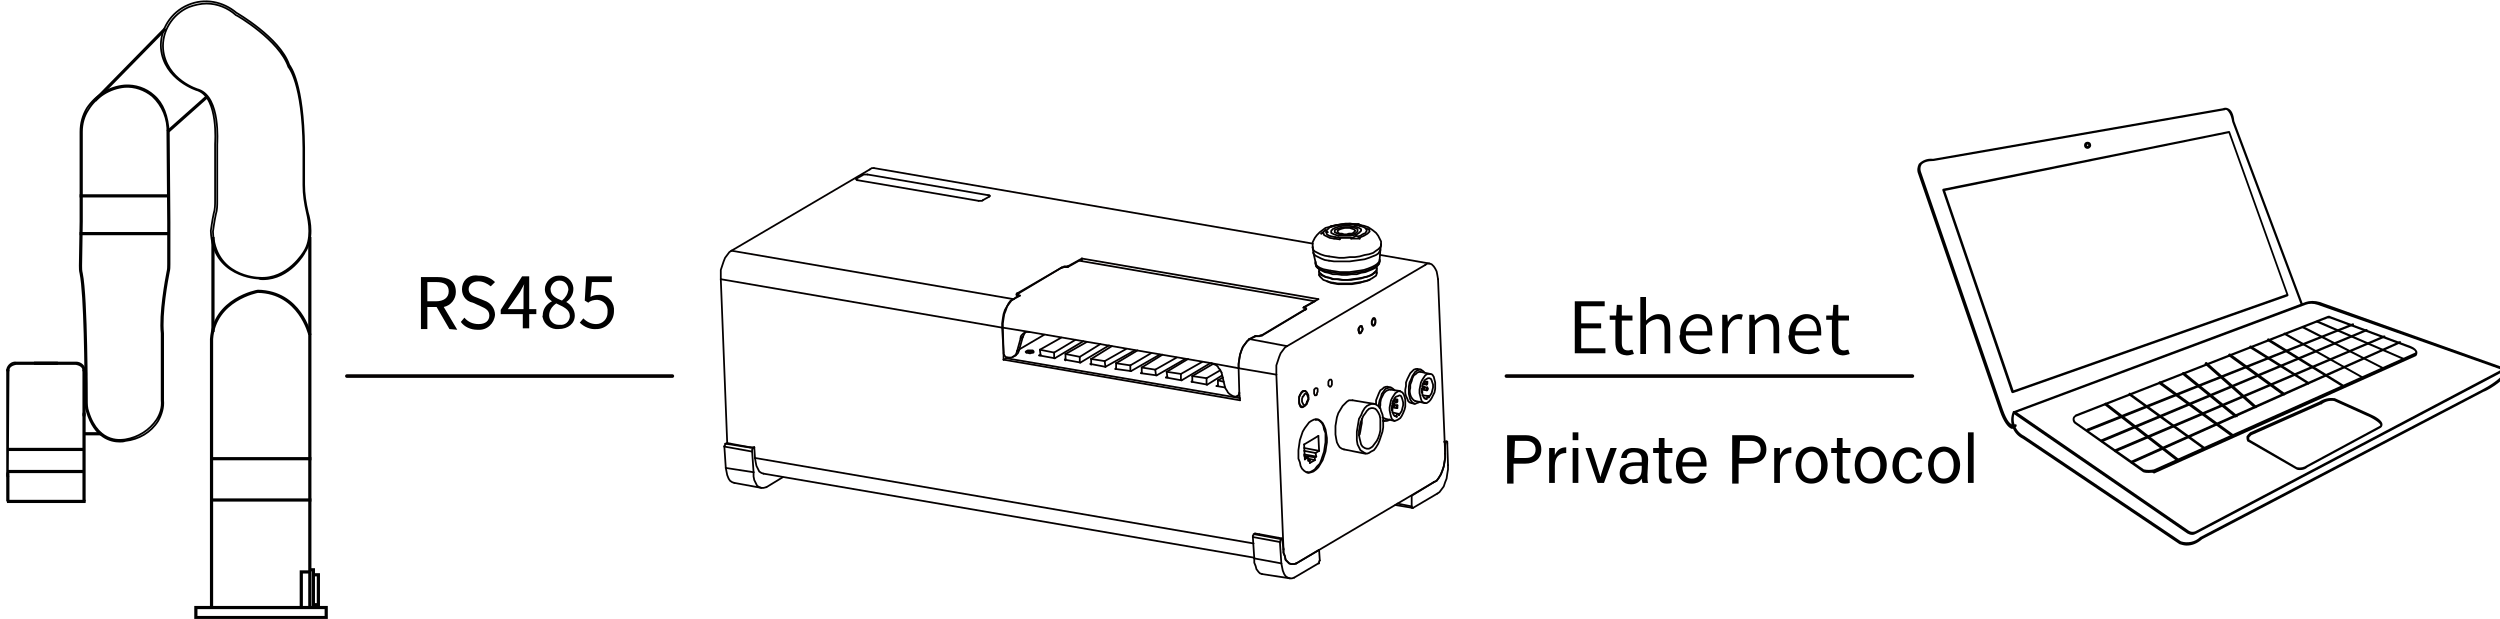 <?xml version="1.0" encoding="utf-8"?>
<!-- Generator: Adobe Illustrator 26.0.1, SVG Export Plug-In . SVG Version: 6.00 Build 0)  -->
<svg version="1.1" id="图层_1" xmlns="http://www.w3.org/2000/svg" xmlns:xlink="http://www.w3.org/1999/xlink" x="0px" y="0px"
	 viewBox="0 0 351 86.9" style="enable-background:new 0 0 351 86.9;" xml:space="preserve">
<style type="text/css">
	.st0{fill:none;stroke:#040000;stroke-width:0.5;stroke-linecap:round;stroke-linejoin:round;}
	.st1{fill:none;stroke:#000000;stroke-width:0.25;stroke-miterlimit:10;}
	.st2{fill:none;stroke:#000000;stroke-width:0.25;stroke-miterlimit:9.999;}
	.st3{fill:none;stroke:#000000;stroke-width:0.25;stroke-miterlimit:10;}
	.st4{fill:none;stroke:#040000;stroke-width:0.25;stroke-linecap:round;stroke-linejoin:round;}
</style>
<line class="st0" x1="48.7" y1="52.8" x2="94.4" y2="52.8"/>
<line class="st0" x1="211.5" y1="52.8" x2="268.5" y2="52.8"/>
<path d="M63.1,46.2l-1.8-3.1H60v3.1h-0.9v-7.3h2.3c1.5,0,2.6,0.5,2.6,2.1c0,1-0.7,1.9-1.7,2.1l1.9,3.2L63.1,46.2z M60,42.3h1.2
	c1.1,0,1.8-0.5,1.8-1.4s-0.6-1.3-1.8-1.3H60V42.3z"/>
<path d="M64.7,45.2l0.5-0.6c0.5,0.6,1.2,0.9,2,0.9c1,0,1.5-0.5,1.5-1.2s-0.5-1-1.2-1.3l-1.1-0.5c-1.1-0.2-1.7-1.2-1.5-2.3
	s1.2-1.7,2.3-1.5c0,0,0,0,0.1,0l0,0c0.8,0,1.6,0.3,2.2,0.9l-0.6,0.6c-0.5-0.4-1.1-0.7-1.7-0.7c-0.8,0-1.4,0.4-1.4,1.1s0.6,1,1.2,1.2
	l1,0.4c0.9,0.3,1.5,1.1,1.5,2c-0.1,1.2-1.1,2.2-2.4,2.1l0,0H67C66.1,46.3,65.2,45.9,64.7,45.2z"/>
<path d="M75.3,44.1h-1v2h-0.9v-2h-3.1v-0.6l3-4.7h1v4.6h1V44.1z M73.5,43.4v-2.2c0-0.4,0-0.9,0.1-1.3l0,0c-0.2,0.4-0.4,0.7-0.6,1.1
	l-1.7,2.4H73.5z"/>
<path d="M76.2,44.3c0-0.9,0.5-1.6,1.3-2l0,0c-0.6-0.4-1-1-1-1.7c0-1,0.9-1.9,1.9-1.9l0,0h0.1c1-0.1,1.9,0.7,2,1.7v0.2
	c0,0.7-0.4,1.4-1,1.8l0,0c0.7,0.4,1.2,1.1,1.2,1.9c0,1.1-0.9,1.9-2.3,1.9c-1,0.1-2-0.6-2.2-1.6C76.2,44.5,76.1,44.4,76.2,44.3z
	 M80,44.4c0-1-0.9-1.3-1.9-1.8c-0.6,0.4-1,1-1,1.7s0.6,1.3,1.3,1.3h0.2c0.7,0.1,1.3-0.4,1.4-1.1l0,0V44.4z M79.8,40.7
	c0-0.7-0.5-1.3-1.2-1.3l0,0h-0.1c-0.6,0-1.1,0.5-1.2,1.1v0.1c0,0.9,0.8,1.3,1.6,1.6C79.4,41.8,79.7,41.3,79.8,40.7z"/>
<path d="M81.4,45.3l0.5-0.6c0.5,0.5,1.1,0.8,1.8,0.8c0.9,0,1.6-0.7,1.6-1.6l0,0v-0.1c0.1-0.9-0.5-1.6-1.4-1.7l0,0h-0.1
	c-0.4,0-0.9,0.1-1.2,0.4l-0.5-0.3l0.2-3.4h3.6v0.8h-2.8l-0.2,2.1c0.3-0.2,0.7-0.3,1.1-0.3c1.1-0.1,2.1,0.8,2.2,1.9v0.4
	c0,1.3-1,2.4-2.3,2.5h-0.1C82.9,46.3,82,45.9,81.4,45.3z"/>
<g>
	<path class="st1" d="M1,70.3v-3.8c0-0.1,0-0.1,0.1-0.1l0,0c0.1,0,0.1,0,0.1,0.1v3.8C1.2,70.4,1.2,70.4,1,70.3L1,70.3L1,70.3z"/>
	<path class="st1" d="M1.3,66.3"/>
	<path class="st1" d="M1.1,66.5"/>
	<path class="st1" d="M1.1,66.9c-0.1,0-0.1,0-0.1-0.1V52l0,0c0-0.1,0-0.1,0.1-0.1l0,0c0.1,0,0.1,0,0.1,0.1L1.1,66.9
		C1.2,66.8,1.2,67,1.1,66.9z"/>
	<g>
		<path class="st1" d="M11.7,58.3V52c0-0.1,0-0.1,0.1-0.1l0,0c0.1,0,0.1,0,0.1,0.1v6.3c0,0.1,0,0.1-0.1,0.1l0,0
			C11.7,58.4,11.7,58.4,11.7,58.3z"/>
		<path class="st1" d="M11.9,70.3"/>
		<path class="st1" d="M11.7,70.4V58.1c0-0.1,0-0.1,0.1-0.1l0,0c0.1,0,0.1,0,0.1,0.1v12.3"/>
		<path class="st1" d="M10,70.6"/>
		<path class="st1" d="M1,51.9c0.1-0.6,0.7-1.1,1.3-1l0,0H8v0.2H2.3c0,0-1.1,0.1-1.1,0.9H1C1,52,1,52,1,51.9z"/>
		<path class="st1" d="M10.6,51.1H4.9v-0.2h5.7h0.1c0.6,0,1.2,0.5,1.2,1.1l0,0h-0.2C11.7,51.2,10.6,51.1,10.6,51.1z"/>
		<rect x="1.1" y="66.1" class="st1" width="10.7" height="0.2"/>
		<rect x="1.1" y="63" class="st1" width="10.7" height="0.2"/>
		<rect x="1.1" y="70.3" class="st1" width="10.8" height="0.2"/>
		<rect x="11.8" y="60.8" class="st1" width="2.3" height="0.2"/>
		<rect x="11.8" y="52.4" class="st1" width="0.3" height="0.2"/>
		<rect x="11.3" y="32.7" class="st1" width="12.4" height="0.2"/>
		<rect x="11.3" y="27.4" class="st1" width="12.4" height="0.2"/>
		<path class="st1" d="M12.2,57.8C12,57.3,12,56.7,12,56.2c0-4-0.1-14.9-0.7-17.8c-0.1-0.4-0.1-0.7-0.1-1.1l0.1-6.2V18.5
			c0-1.2,0.3-2.3,0.9-3.3c1.2-1.8,3.1-3,5.3-3.2c1.5-0.1,3,0.4,4.1,1.4c1.3,1.1,2,2.9,2.1,5.3l0.1,12.5v5.9c0,0.4,0,0.7-0.1,1.1
			c-0.2,1-1.1,5.8-0.8,8.6v9.4c0.1,1-0.2,2-0.7,2.9c-1,1.6-2.7,2.6-4.6,2.8C17.3,62,17.1,62,16.8,62C15.6,62,13.3,61.5,12.2,57.8z
			 M23.5,18.7c0.1-2-0.7-3.9-2.1-5.2c-1.1-0.9-2.5-1.4-3.9-1.3c-2.1,0.2-4,1.4-5.1,3.2c-0.6,0.9-0.9,2-0.9,3.1v12.6l-0.1,6.2
			c0,0.4,0,0.7,0.1,1.1c0.7,3.4,0.7,17.7,0.7,17.8c0,0.5,0,1.1,0.2,1.6c1.5,4.8,5,3.9,5.2,3.9c1.8-0.3,3.4-1.3,4.4-2.8
			c0.5-0.8,0.8-1.7,0.7-2.7v-9.4c-0.3-2.7,0.6-7.6,0.8-8.6c0.1-0.4,0.1-0.7,0.1-1.1v-5.9L23.5,18.7z"/>
		
			<rect x="22.7" y="15.9" transform="matrix(0.747 -0.664 0.664 0.747 -3.965 21.545)" class="st2" width="7.2" height="0.2"/>
		<rect x="11.3" y="9" transform="matrix(0.7 -0.714 0.714 0.7 -1 15.723)" class="st3" width="13.9" height="0.2"/>
		<path class="st1" d="M36.3,39.1c-0.1,0-6.5-0.2-6.7-6.7c0,0,0.2-1.5,0.4-2.4c0.2-0.6,0.2-1.3,0.2-1.9v-7.9c0-0.1,0.5-6.4-2.4-7.5
			c-0.1,0-4.8-1.5-5.2-5.9c-0.2-2.6,1.4-5.1,3.8-6.1c2.3-1,4.9-0.5,6.8,1.1c0,0,6.1,3.5,7.4,7.3c0.2,0.3,2,2.6,2.1,11.6v5.2
			c0,1.3,0.2,2.6,0.5,3.9c0.4,1.3,0.8,3.8-0.4,5.6c0,0.1-2.1,3.8-5.9,3.8C36.7,39.2,36.5,39.2,36.3,39.1z M26.5,1
			c-2.3,1-3.8,3.4-3.6,5.9c0.4,4.3,4.9,5.7,5,5.7c3.1,1.1,2.6,7.4,2.6,7.7v7.9c0,0.6,0,1.3-0.2,1.9c-0.2,0.9-0.4,2.4-0.4,2.4l0,0
			c0.2,6.3,6.2,6.5,6.5,6.5c4,0.3,6.3-3.7,6.3-3.7c1.1-1.7,0.7-4.1,0.4-5.4s-0.5-2.6-0.5-3.9v-5.2c-0.1-9.2-2.1-11.4-2.1-11.4l0,0
			c-1.3-3.8-7.3-7.3-7.4-7.3c-1.1-1-2.6-1.6-4.1-1.6C28.2,0.5,27.3,0.7,26.5,1z"/>
		<rect x="29.8" y="33.4" class="st1" width="0.2" height="13.1"/>
		<rect x="43.4" y="33.4" class="st1" width="0.2" height="13.5"/>
		<path class="st1" d="M29.6,85.3V47.6c0.4-5.7,6.5-6.8,6.6-6.8c6,0.1,7.4,6.1,7.4,6.2v38.3h-0.2V47c0,0-1.4-5.9-7.2-6
			c0,0-6,1.1-6.4,6.6v37.7H29.6z"/>
		<rect x="29.7" y="64.3" class="st1" width="13.9" height="0.2"/>
		<rect x="29.7" y="70.1" class="st1" width="13.9" height="0.2"/>
		<path class="st1" d="M27.4,85.2h18.5v1.6H27.4V85.2z M45.7,85.4H27.6v1.2h18.1C45.7,86.6,45.7,85.4,45.7,85.4z"/>
		<polygon class="st1" points="42.2,80.2 43.5,80.2 43.5,80.4 42.4,80.4 42.4,85.3 42.2,85.3 		"/>
		<polygon class="st1" points="43.9,80.1 43.6,80.1 43.6,79.9 44.1,79.9 44.1,85.2 43.9,85.2 		"/>
		<polygon class="st1" points="44,84.8 44.6,84.8 44.6,80.8 44,80.8 44,80.6 44.8,80.6 44.8,85 44,85 		"/>
	</g>
</g>
<path d="M221.1,42.3h4.2V43H222v2.4h2.8v0.7H222v2.8h3.4v0.7h-4.3L221.1,42.3z"/>
<path d="M226.8,48v-3.1H226v-0.6h0.9l0.1-1.5h0.7v1.5h1.5V45h-1.5v3.1c0,0.7,0.2,1.1,0.9,1.1c0.2,0,0.4-0.1,0.6-0.1l0.2,0.6
	c-0.3,0.1-0.7,0.2-1,0.2C227.1,49.8,226.8,49.1,226.8,48z"/>
<path d="M230.3,41.7h0.8V45c0.5-0.5,1.1-0.9,1.8-0.9c1.1,0,1.6,0.7,1.6,2.1v3.4h-0.8v-3.3c0-1-0.3-1.5-1.1-1.5
	c-0.6,0.1-1.2,0.4-1.5,0.9v4h-0.8V41.7z"/>
<path d="M235.9,46.9c-0.1-1.4,0.9-2.7,2.3-2.8h0.1c1.4,0,2.1,1,2.1,2.5v0.5h-3.7c-0.1,1,0.7,1.9,1.7,2h0.1c0.5,0,1-0.2,1.4-0.4
	l0.3,0.5c-0.5,0.4-1.2,0.6-1.8,0.5c-1.4,0-2.6-1.1-2.6-2.5C235.8,47.1,235.9,47,235.9,46.9z M239.7,46.5c0-1.2-0.5-1.8-1.4-1.8
	c-0.9,0.1-1.6,0.9-1.6,1.8H239.7z"/>
<path d="M241.8,44.2h0.7l0.1,1l0,0c0.3-0.6,0.8-1,1.5-1.1c0.2,0,0.4,0,0.6,0.1l-0.2,0.7c-0.2-0.1-0.3-0.1-0.5-0.1
	c-0.5,0-1,0.3-1.4,1.3v3.5h-0.8L241.8,44.2z"/>
<path d="M245.6,44.2h0.7l0.1,0.8l0,0c0.5-0.5,1.1-0.9,1.8-0.9c1.1,0,1.6,0.7,1.6,2.1v3.4H249v-3.3c0-1-0.3-1.5-1.1-1.5
	c-0.6,0.1-1.2,0.4-1.5,0.9v4h-0.8V44.2z"/>
<path d="M251.2,46.9c-0.1-1.4,0.9-2.7,2.3-2.8h0.1c1.4,0,2.1,1,2.1,2.5v0.5H252c-0.1,1,0.7,1.9,1.7,2h0.1c0.5,0,1-0.2,1.4-0.4
	l0.3,0.5c-0.5,0.4-1.2,0.6-1.8,0.5c-1.4,0-2.6-1.1-2.6-2.5C251.1,47.1,251.2,47,251.2,46.9z M255.1,46.5c0-1.2-0.5-1.8-1.4-1.8
	c-0.9,0.1-1.6,0.9-1.6,1.8H255.1z"/>
<path d="M257.2,48v-3.1h-0.8v-0.6h0.9l0.1-1.5h0.7v1.5h1.5V45h-1.5v3.1c0,0.7,0.2,1.1,0.8,1.1c0.2,0,0.4-0.1,0.6-0.1l0.2,0.6
	c-0.3,0.1-0.7,0.2-1,0.2C257.5,49.8,257.2,49.1,257.2,48z"/>
<g>
	<path d="M307.8,75.1c-0.3,0-0.5-0.1-0.7-0.2l-24.4-16.8c-0.1-0.1-0.1-0.2,0-0.3l0.1-0.1l40.9-15.3c0.6-0.2,1.3-0.2,2,0l26.1,9.3
		c0.1,0,0.1,0.1,0.1,0.2c0,0,0,0.1-0.1,0.1l-43.4,22.9C308.2,75,308,75.1,307.8,75.1z M283.2,57.9l24.1,16.6
		c0.3,0.2,0.6,0.2,0.9,0.1l43-22.7l-25.8-9.1c-0.6-0.2-1.2-0.2-1.7,0L283.2,57.9z"/>
	<path d="M307,76.6c-0.3,0-0.7-0.1-1-0.2l-22-14.8c-1.4-0.7-2-2.3-1.4-3.8c0-0.1,0.1-0.1,0.2-0.1s0.1,0.1,0.1,0.2l0,0
		c-0.5,1.3,0.1,2.7,1.3,3.3l22,14.8c0.9,0.3,2,0.1,2.7-0.6l39.6-20.7c0.8-0.4,2.8-1.6,3.1-2.5c0-0.1,0-0.2,0-0.3
		c-0.1-0.1,0-0.2,0.1-0.3s0.2,0,0.2,0.1c0.1,0.2,0.1,0.4,0.1,0.6c-0.3,1.2-3.1,2.7-3.3,2.7l-39.5,20.7
		C308.5,76.3,307.8,76.6,307,76.6z"/>
	<path d="M282.6,60.2c-0.1,0-0.1,0-0.2,0c-0.5-0.2-1.1-1-1.6-2.4l-11.5-33.4c-0.2-0.5-0.1-1,0.1-1.4c0.5-0.5,1.2-0.8,2-0.7l40.7-7.1
		c0.2-0.1,0.5-0.1,0.7,0c0.5,0.2,0.8,0.8,0.9,1.8l9.6,25.6c0,0.1,0,0.2-0.1,0.2s-0.2,0-0.2-0.1l0,0l0,0l0,0l-9.6-25.6
		c-0.2-1.1-0.5-1.4-0.7-1.6c-0.1-0.1-0.3-0.1-0.4,0c0,0,0,0-0.1,0l-40.7,7.1c-0.9,0-1.4,0.2-1.7,0.5c-0.2,0.3-0.2,0.7-0.1,1
		l11.5,33.4c0.6,1.7,1.1,2.1,1.4,2.1c0.1,0,0.1,0,0.2,0c0.1-0.1,0.2,0,0.3,0l0,0l0,0l0,0c0.1,0.1,0,0.2,0,0.3
		C282.8,60.1,282.7,60.2,282.6,60.2z"/>
	<path d="M282.6,55.2C282.6,55.2,282.5,55.2,282.6,55.2c-0.1,0-0.2-0.1-0.2-0.1l-9.7-28.4v-0.1l0.1-0.1l40.1-8.1
		c0.1,0,0.2,0,0.2,0.1l8.2,22.9v0.1l-0.1,0.1L282.6,55.2L282.6,55.2z M273.1,26.8l9.6,28L321,41.3l-8.1-22.6L273.1,26.8z"/>
	<path d="M322.9,66c-0.2,0-0.3,0-0.5-0.1l-6.8-3.9c0,0-0.1,0-0.1-0.1c-0.1-0.2-0.1-0.4-0.1-0.6c0.1-0.2,0.3-0.4,0.5-0.6l9.7-4.3
		c0.6-0.4,1.4-0.6,2.1-0.5c0,0,0,0,0.1,0l5.1,2.3c1.1,0.5,1.6,1,1.6,1.4c0,0.2-0.1,0.4-0.3,0.5L324,65.6
		C323.7,65.9,323.3,66,322.9,66z M322.5,65.6c0.5,0.1,1,0,1.4-0.3l10.2-5.5l0.1-0.1c0-0.1-0.1-0.4-1.4-1.1l-5.1-2.3
		c-0.7-0.1-1.3,0.1-1.8,0.5c0,0,0,0-0.1,0l-9.7,4.3c-0.1,0.1-0.2,0.2-0.3,0.3c0,0.1,0,0.2,0,0.3L322.5,65.6L322.5,65.6z"/>
	<path d="M301.7,66.4c-0.3,0-0.5,0-0.8-0.1l0,0l-9.6-6.8c-0.3-0.2-0.4-0.7-0.2-1c0.1-0.1,0.2-0.2,0.3-0.3l35.3-13.8
		c0.2-0.1,0.4-0.1,0.5,0l11.3,4.2c0.5,0.2,0.8,0.5,0.9,0.8c0,0.2,0,0.3-0.1,0.5c0,0,0,0-0.1,0.1l-36.8,16.5
		C302.3,66.3,302,66.4,301.7,66.4z M301,65.9c0.5,0.1,0.9,0.1,1.4,0l36.7-16.4v-0.1c0-0.1-0.2-0.3-0.7-0.5l-11.3-4.2
		c-0.1,0-0.2,0-0.3,0l-35.3,13.8c-0.2,0.1-0.3,0.3-0.2,0.5c0,0.1,0.1,0.1,0.1,0.2L301,65.9z"/>
	<path d="M293.1,20.9c-0.3,0-0.5-0.2-0.5-0.5s0.2-0.5,0.5-0.5s0.5,0.2,0.5,0.5C293.6,20.7,293.3,20.9,293.1,20.9L293.1,20.9z
		 M293.1,20.3c-0.1,0-0.1,0.1-0.1,0.1l0.1,0.1l0.1-0.1l0,0C293.2,20.3,293.1,20.3,293.1,20.3L293.1,20.3L293.1,20.3L293.1,20.3z"/>
	<path d="M299.3,65.1c-0.1,0-0.2-0.1-0.2-0.2s0-0.1,0.1-0.2l37.7-16.8c0.1,0,0.2,0,0.2,0.1l0,0c0,0.1,0,0.2-0.1,0.2l0,0L299.3,65.1
		L299.3,65.1z"/>
	<path d="M297,63.5c-0.1,0-0.2-0.1-0.2-0.2c0-0.1,0-0.1,0.1-0.2l37.8-16c0.1,0,0.2,0,0.2,0.1l0,0c0,0.1,0,0.2-0.1,0.2l0,0l0,0
		L297,63.5C297.1,63.5,297.1,63.5,297,63.5z"/>
	<path d="M295.1,62.1c-0.1,0-0.2-0.1-0.2-0.2c0-0.1,0-0.1,0.1-0.2l37.2-15.5c0.1,0,0.2,0,0.2,0.1s0,0.2-0.1,0.2l0,0l0,0L295.1,62.1
		L295.1,62.1z"/>
	<path d="M293.1,60.6c-0.1,0-0.2-0.1-0.2-0.2c0-0.1,0-0.1,0.1-0.2l37.3-14.8c0.1,0,0.2,0,0.2,0.1s0,0.2-0.1,0.2L293.1,60.6
		L293.1,60.6z"/>
	<path d="M305.8,64.8h-0.1l-10.2-7.9c-0.1-0.1-0.1-0.2,0-0.3s0.2-0.1,0.3,0l0,0l10.2,7.9c0.1,0.1,0.1,0.2,0,0.3
		C305.9,64.8,305.8,64.8,305.8,64.8z"/>
	<path d="M309.5,63.1h-0.1l-10.5-7.6c-0.1-0.1-0.1-0.2,0-0.3l0,0c0.1-0.1,0.2-0.1,0.2,0l0,0l0,0l0,0l10.5,7.6c0.1,0.1,0.1,0.2,0,0.3
		H309.5L309.5,63.1z"/>
	<path d="M313.4,61.3h-0.1l-10.2-7.4c-0.1-0.1-0.1-0.2,0-0.3s0.2-0.1,0.3,0l10.2,7.4c0.1,0.1,0.1,0.2,0,0.3
		C313.5,61.3,313.4,61.3,313.4,61.3z"/>
	<path d="M313.9,58.6h-0.1l-7.4-6c-0.1-0.1-0.1-0.2,0-0.3l0,0l0,0l0,0c0.1-0.1,0.2-0.1,0.3,0l7.4,6c0.1,0.1,0.1,0.2,0,0.3
		C314,58.5,313.9,58.6,313.9,58.6L313.9,58.6z"/>
	<path d="M316.6,57.3h-0.1l-6.9-6.1c-0.1-0.1-0.1-0.2,0-0.3s0.2-0.1,0.3,0l0,0l0,0l0,0l6.9,6.1c0.1,0.1,0.1,0.2,0,0.3l0,0l0,0l0,0
		C316.7,57.3,316.7,57.3,316.6,57.3z"/>
	<path d="M320.6,55.5h-0.1l-7.6-5.5c-0.1-0.1-0.1-0.2,0-0.3s0.2-0.1,0.3,0l0,0l7.6,5.5c0.1,0.1,0.1,0.2,0,0.3
		C320.7,55.5,320.7,55.5,320.6,55.5L320.6,55.5z"/>
	<path d="M324.1,54C324,54,324,54,324.1,54l-8.2-5.1c-0.1-0.1-0.1-0.2-0.1-0.3l0,0l0,0c0.1-0.1,0.2-0.1,0.2-0.1l0,0l0,0l8.1,5.1
		c0.1,0.1,0.1,0.2,0.1,0.3C324.2,54,324.1,54,324.1,54L324.1,54z"/>
	<path d="M329,54.4C328.9,54.4,328.9,54.4,329,54.4l-10.6-6.5c-0.1-0.1-0.1-0.2-0.1-0.3c0.1-0.1,0.2-0.1,0.2-0.1L329,54
		c0.1,0.1,0.1,0.2,0.1,0.3S329,54.4,329,54.4z"/>
	<path d="M331.8,53.2C331.8,53.2,331.7,53.1,331.8,53.2L320.7,47c-0.1-0.1-0.1-0.2-0.1-0.2c0-0.1,0.2-0.1,0.2-0.1l11,6.2
		c0.1,0,0.1,0.2,0.1,0.2S331.9,53.2,331.8,53.2L331.8,53.2z"/>
	<path d="M334.7,51.9C334.7,51.9,334.6,51.8,334.7,51.9l-11.4-5.8c-0.1,0-0.1-0.2-0.1-0.2c0-0.1,0.2-0.1,0.2-0.1l11.3,5.8
		c0.1,0,0.1,0.2,0.1,0.2S334.8,51.9,334.7,51.9z"/>
	<path d="M337.6,50.6C337.6,50.6,337.6,50.5,337.6,50.6l-12.3-5.3c-0.1,0-0.1-0.1-0.1-0.2c0-0.1,0.1-0.1,0.2-0.1l12.2,5.3
		c0.1,0,0.1,0.1,0.1,0.2C337.7,50.5,337.7,50.6,337.6,50.6L337.6,50.6z"/>
</g>
<g>
	<line class="st4" x1="149" y1="37.6" x2="149" y2="37.6"/>
	<line class="st4" x1="142.8" y1="41.2" x2="142.8" y2="41.5"/>
	<line class="st4" x1="176" y1="76.3" x2="106" y2="64.3"/>
	<line class="st4" x1="203.1" y1="62" x2="202.8" y2="62"/>
	<line class="st4" x1="196.2" y1="70.7" x2="198.2" y2="71.1"/>
	<line class="st4" x1="174" y1="55.2" x2="174" y2="55.1"/>
	<polyline class="st4" points="182.8,57.1 182.8,57.1 182.6,57 182.5,56.8 182.4,56.5 182.4,56.2 182.4,55.8 182.5,55.5 	"/>
	<polyline class="st4" points="182.5,55.5 182.7,55.2 182.9,55 183.1,54.9 183.2,54.9 	"/>
	<polyline class="st4" points="122.1,23.8 122.4,23.6 122.7,23.6 122.7,23.6 	"/>
	<polyline class="st4" points="101.2,39.2 101.2,38.6 101.2,37.9 101.4,37.3 101.6,36.7 101.8,36.2 102.1,35.8 102.4,35.4 
		102.7,35.2 	"/>
	<line class="st4" x1="141.3" y1="50.2" x2="141.3" y2="50.3"/>
	<line class="st4" x1="149.9" y1="37.5" x2="149.9" y2="37.4"/>
	<line class="st4" x1="143" y1="41.5" x2="143" y2="41.6"/>
	<polyline class="st4" points="140.7,46 140.7,45.4 140.8,44.7 140.9,44.1 141.1,43.5 141.4,43 141.6,42.6 141.9,42.2 142.3,42 	"/>
	<line class="st4" x1="151.9" y1="36.3" x2="151.9" y2="36.6"/>
	<line class="st4" x1="141.3" y1="50.3" x2="174.1" y2="55.9"/>
	<line class="st4" x1="141.3" y1="50.3" x2="140.9" y2="50.5"/>
	<polyline class="st4" points="176.2,47.2 176.3,47.2 176.4,47.2 176.6,47.2 176.7,47.2 176.8,47.2 176.9,47.2 177,47.1 177.1,47.1 
			"/>
	<line class="st4" x1="175.4" y1="47.6" x2="176.2" y2="47.2"/>
	<line class="st4" x1="102.7" y1="35.2" x2="122.1" y2="23.8"/>
	<line class="st4" x1="142.3" y1="42" x2="102.7" y2="35.2"/>
	<line class="st4" x1="143" y1="41.5" x2="142.3" y2="42"/>
	<polyline class="st4" points="142.8,41.2 142.8,41.3 142.7,41.3 142.7,41.3 142.7,41.4 142.8,41.4 142.8,41.5 142.9,41.5 143,41.5 
			"/>
	<line class="st4" x1="149" y1="37.6" x2="142.8" y2="41.2"/>
	<polyline class="st4" points="149.9,37.4 149.8,37.4 149.7,37.4 149.6,37.4 149.4,37.4 149.3,37.5 149.2,37.5 149.1,37.5 149,37.6 
			"/>
	<line class="st4" x1="151.9" y1="36.3" x2="149.9" y2="37.4"/>
	<line class="st4" x1="185.1" y1="42" x2="151.9" y2="36.3"/>
	<line class="st4" x1="183.1" y1="43.1" x2="185.1" y2="42"/>
	<polyline class="st4" points="183.3,43.4 183.4,43.4 183.4,43.4 183.4,43.3 183.4,43.3 183.3,43.2 183.3,43.2 183.2,43.2 
		183.1,43.1 	"/>
	<line class="st4" x1="177.1" y1="47.1" x2="183.3" y2="43.4"/>
	<polyline class="st4" points="137.4,28.2 137.5,28.2 137.5,28.2 137.6,28.2 137.7,28.2 137.8,28.2 137.9,28.2 138,28.1 138,28.1 	
		"/>
	<line class="st4" x1="120.4" y1="25.3" x2="137.4" y2="28.2"/>
	<polyline class="st4" points="120.2,25.1 120.2,25.1 120.2,25.1 120.2,25.2 120.2,25.2 120.2,25.2 120.3,25.2 120.3,25.3 
		120.4,25.3 	"/>
	<line class="st4" x1="121.1" y1="24.6" x2="120.2" y2="25.1"/>
	<polyline class="st4" points="121.8,24.5 121.7,24.5 121.6,24.5 121.5,24.5 121.4,24.5 121.3,24.5 121.2,24.5 121.1,24.5 
		121.1,24.6 	"/>
	<line class="st4" x1="138.7" y1="27.4" x2="121.8" y2="24.5"/>
	<polyline class="st4" points="138.9,27.6 138.9,27.6 138.9,27.6 139,27.5 138.9,27.5 138.9,27.5 138.9,27.4 138.8,27.4 138.7,27.4 
			"/>
	<line class="st4" x1="138" y1="28.1" x2="138.9" y2="27.6"/>
	<line class="st4" x1="174.1" y1="56.2" x2="174" y2="55.3"/>
	<line class="st4" x1="140.9" y1="50.5" x2="174.1" y2="56.2"/>
	<line class="st4" x1="140.9" y1="49.6" x2="140.9" y2="50.5"/>
	<line class="st4" x1="140.7" y1="46" x2="140.9" y2="49.4"/>
	<line class="st4" x1="101.2" y1="39.2" x2="140.7" y2="46"/>
	<line class="st4" x1="102.1" y1="62.2" x2="101.2" y2="39.2"/>
	<line class="st4" x1="180.7" y1="48.6" x2="175.4" y2="47.6"/>
	<polyline class="st4" points="175.4,47.6 175.1,47.9 174.8,48.3 174.5,48.7 174.3,49.2 174.1,49.8 174,50.4 173.9,51.1 173.9,51.7 
			"/>
	<line class="st4" x1="173.9" y1="51.7" x2="179.2" y2="52.6"/>
	<polyline class="st4" points="201.9,39.2 201.8,38.6 201.7,38.1 201.5,37.7 201.3,37.4 201,37.1 200.7,37 200.4,37 200.1,37.2 	"/>
	<line class="st4" x1="200.1" y1="37.2" x2="180.7" y2="48.6"/>
	<polyline class="st4" points="180.7,48.6 180.4,48.8 180.1,49.2 179.8,49.6 179.6,50.1 179.4,50.7 179.2,51.3 179.2,52 179.2,52.6 
			"/>
	<line class="st4" x1="179.2" y1="52.6" x2="180.2" y2="77.1"/>
	<polyline class="st4" points="182,79.1 181.7,79.2 181.3,79.2 181,79.1 180.8,78.9 180.5,78.6 180.4,78.1 180.2,77.6 180.2,77.1 	
		"/>
	<line class="st4" x1="182" y1="79.1" x2="201.3" y2="67.7"/>
	<polyline class="st4" points="202.9,63.7 202.9,64.3 202.8,64.9 202.7,65.5 202.5,66.1 202.3,66.6 202,67.1 201.7,67.5 201.3,67.7 
			"/>
	<line class="st4" x1="202.9" y1="63.7" x2="201.9" y2="39.2"/>
	<polyline class="st4" points="186.3,61.5 186.3,62.1 186.2,62.7 186.1,63.4 185.9,64 185.7,64.6 185.4,65.1 185.1,65.6 184.8,65.9 
		184.4,66.2 184.1,66.3 183.7,66.4 183.4,66.3 183.1,66.1 182.8,65.8 182.6,65.4 182.5,64.9 182.3,64.4 182.3,63.8 182.3,63.2 
		182.4,62.5 182.5,61.8 182.7,61.2 182.9,60.6 183.2,60.1 183.5,59.7 183.8,59.3 184.1,59.1 184.5,58.9 184.8,58.9 185.1,58.9 
		185.4,59.1 185.7,59.4 185.9,59.8 186.1,60.3 186.2,60.9 186.3,61.5 	"/>
	<polyline class="st4" points="193.1,45 193.1,45.2 193.1,45.4 193,45.6 192.9,45.7 192.8,45.7 192.7,45.6 192.6,45.5 192.6,45.3 
		192.6,45.1 192.7,45 192.7,44.8 192.8,44.7 192.9,44.7 193,44.7 193.1,44.9 193.1,45 	"/>
	<polyline class="st4" points="191.3,46.1 191.3,46.3 191.2,46.5 191.1,46.7 191,46.8 190.9,46.8 190.8,46.7 190.8,46.6 190.7,46.4 
		190.7,46.2 190.8,46 190.9,45.9 191,45.8 191.1,45.8 191.2,45.8 191.2,45.9 191.3,46.1 	"/>
	<polyline class="st4" points="187,53.6 187,53.8 187,54 186.9,54.2 186.8,54.3 186.7,54.3 186.6,54.2 186.5,54.1 186.5,54 
		186.5,53.7 186.5,53.6 186.6,53.4 186.7,53.3 186.8,53.3 186.9,53.3 187,53.5 187,53.6 	"/>
	<polyline class="st4" points="185,54.8 185,55 184.9,55.2 184.9,55.4 184.8,55.5 184.6,55.5 184.6,55.4 184.5,55.3 184.5,55.1 
		184.5,54.9 184.5,54.7 184.6,54.6 184.7,54.5 184.8,54.5 184.9,54.5 185,54.6 185,54.8 	"/>
	<polyline class="st4" points="188.7,63.1 188.7,63.1 188.4,63 188.1,62.8 187.9,62.5 187.7,62.1 187.6,61.6 187.5,61 187.5,60.4 
		187.5,59.8 187.6,59.2 187.7,58.6 187.9,58 188.2,57.5 188.5,57 188.8,56.7 189.1,56.4 189.4,56.2 189.8,56.2 189.9,56.2 	"/>
	<polyline class="st4" points="183,57.1 182.8,57.2 182.6,57.1 182.5,56.9 182.4,56.7 182.4,56.4 182.4,56 182.4,55.7 182.6,55.3 
		182.7,55.1 182.9,54.9 183.1,54.9 183.3,54.9 183.3,55 	"/>
	<line class="st4" x1="184.7" y1="63.6" x2="183.1" y2="63.3"/>
	<line class="st4" x1="185.2" y1="63.3" x2="183.1" y2="62.9"/>
	<line class="st4" x1="184.8" y1="64.1" x2="183.1" y2="63.8"/>
	<line class="st4" x1="183.1" y1="64" x2="184.6" y2="64.2"/>
	<line class="st4" x1="183.7" y1="64.4" x2="184.6" y2="64.6"/>
	<line class="st4" x1="183.9" y1="64.6" x2="183.7" y2="64.6"/>
	<line class="st4" x1="183.2" y1="64.2" x2="183.6" y2="64.2"/>
	<line class="st4" x1="183.6" y1="64.2" x2="183.2" y2="64.5"/>
	<line class="st4" x1="183.2" y1="64.5" x2="183.1" y2="62.4"/>
	<line class="st4" x1="183.1" y1="62.4" x2="185.1" y2="61.2"/>
	<line class="st4" x1="185.1" y1="61.2" x2="185.2" y2="63.3"/>
	<line class="st4" x1="185.2" y1="63.3" x2="184.7" y2="63.6"/>
	<line class="st4" x1="184.7" y1="63.6" x2="184.8" y2="64.1"/>
	<line class="st4" x1="184.8" y1="64.1" x2="184.6" y2="64.2"/>
	<line class="st4" x1="184.6" y1="64.2" x2="184.6" y2="64.6"/>
	<line class="st4" x1="184.6" y1="64.6" x2="183.9" y2="65"/>
	<line class="st4" x1="183.9" y1="65" x2="183.9" y2="64.6"/>
	<line class="st4" x1="183.9" y1="64.6" x2="183.7" y2="64.7"/>
	<line class="st4" x1="183.7" y1="64.7" x2="183.6" y2="64.2"/>
	<polyline class="st4" points="184.7,58.9 185,58.9 185.3,59.1 185.6,59.4 185.8,59.8 185.9,60.3 186.1,60.8 186.1,61.4 186.1,62.1 
		186,62.7 185.9,63.4 185.7,64 185.5,64.6 185.3,65.1 184.9,65.5 184.6,65.9 184.3,66.1 	"/>
	<polyline class="st4" points="184.3,66.1 183.9,66.3 183.6,66.3 183.5,66.3 	"/>
	<polyline class="st4" points="190.8,61.1 190.9,61 191,60.5 191.1,59.9 191.2,59.4 191.2,58.8 	"/>
	<polyline class="st4" points="193.8,59.3 193.8,59.8 193.8,60.4 193.7,60.9 193.5,61.5 193.3,61.9 193,62.3 192.7,62.7 192.4,62.9 
		192.2,63 191.9,63 191.6,62.9 191.3,62.7 191.1,62.4 191,62 190.9,61.6 190.8,61.1 190.8,60.5 190.9,60 191,59.4 191.2,58.9 
		191.4,58.4 191.7,58 191.9,57.7 192.2,57.4 192.5,57.3 192.8,57.3 193.1,57.4 193.3,57.6 193.5,57.9 193.7,58.3 193.8,58.8 
		193.8,59.3 	"/>
	<polyline class="st4" points="190.5,61.3 190.5,60.6 190.6,60 190.7,59.4 190.8,58.8 191.1,58.3 191.3,57.8 191.6,57.3 191.9,57 
		192.3,56.8 192.6,56.7 192.9,56.7 193.2,56.8 193.5,57 193.8,57.3 193.9,57.7 194.1,58.2 194.2,58.8 194.2,59.4 194.2,60 
		194.1,60.6 193.9,61.2 193.7,61.8 193.5,62.3 193.2,62.8 192.9,63.2 192.5,63.4 192.2,63.6 191.9,63.7 191.6,63.6 191.3,63.4 
		191,63.2 190.8,62.8 190.6,62.4 190.5,61.8 190.5,61.3 	"/>
	<polyline class="st4" points="192.7,44.9 192.8,44.8 192.9,44.7 193,44.7 193,44.8 193.1,44.9 193.1,45.1 193.1,45.3 193,45.4 
		193,45.6 192.9,45.7 192.8,45.7 192.7,45.6 192.6,45.5 192.6,45.3 192.6,45.1 192.7,44.9 	"/>
	<polyline class="st4" points="191.2,45.8 191.2,45.9 191.3,46.1 191.3,46.3 191.2,46.5 191.1,46.6 191.1,46.7 190.9,46.8 
		190.9,46.7 190.8,46.6 190.8,46.5 190.8,46.3 190.8,46.1 190.9,45.9 191,45.8 191.1,45.8 191.2,45.8 	"/>
	<line class="st4" x1="202.8" y1="62.1" x2="202.9" y2="62.1"/>
	<polyline class="st4" points="198.4,71.3 198.4,71.3 198.3,71.3 198.3,71.3 198.3,71.3 198.2,71.3 198.2,71.2 198.2,71.1 
		198.2,71.1 	"/>
	<line class="st4" x1="201.8" y1="69.3" x2="198.4" y2="71.3"/>
	<polyline class="st4" points="203.3,65.3 203.3,65.9 203.2,66.5 203.1,67.2 202.9,67.7 202.7,68.3 202.4,68.7 202.1,69.1 
		201.8,69.3 	"/>
	<line class="st4" x1="203.2" y1="62.3" x2="203.3" y2="65.3"/>
	<polyline class="st4" points="203.1,62 203.1,62 203.1,62 203.2,62 203.2,62.1 203.2,62.1 203.2,62.1 203.2,62.2 203.2,62.3 	"/>
	<line class="st4" x1="202.9" y1="62.1" x2="203.1" y2="62"/>
	<line class="st4" x1="202.9" y1="63.7" x2="202.9" y2="62.1"/>
	<polyline class="st4" points="202.9,63.7 202.9,64.3 202.8,64.9 202.7,65.5 202.5,66.1 202.3,66.6 202,67.1 201.7,67.5 201.3,67.7 
			"/>
	<line class="st4" x1="198.2" y1="69.6" x2="201.3" y2="67.7"/>
	<line class="st4" x1="198.2" y1="71.1" x2="198.2" y2="69.6"/>
	<polyline class="st4" points="176.1,78.4 176.1,79 176.3,79.5 176.4,79.9 176.7,80.3 176.9,80.5 177.2,80.6 	"/>
	<line class="st4" x1="179.5" y1="75.5" x2="176.8" y2="75"/>
	<line class="st4" x1="176.8" y1="75" x2="176.2" y2="74.9"/>
	<line class="st4" x1="176.2" y1="74.9" x2="176.1" y2="75"/>
	<line class="st4" x1="180" y1="75.6" x2="179.5" y2="75.5"/>
	<line class="st4" x1="175.9" y1="75.4" x2="176.1" y2="78.4"/>
	<line class="st4" x1="179.9" y1="79.1" x2="176.1" y2="78.4"/>
	<line class="st4" x1="176.1" y1="75" x2="179.9" y2="75.7"/>
	<polyline class="st4" points="176.1,75 176,75 176,75.1 176,75.1 175.9,75.2 175.9,75.2 175.9,75.3 175.9,75.4 175.9,75.4 	"/>
	<line class="st4" x1="179.7" y1="76.1" x2="175.9" y2="75.4"/>
	<polyline class="st4" points="185.3,78.7 185.2,78.8 185.2,78.8 185.2,78.9 185.2,79 185.2,79 185.2,79.1 185.1,79.1 185.1,79.1 	
		"/>
	<line class="st4" x1="185.2" y1="77.2" x2="185.3" y2="78.7"/>
	<line class="st4" x1="182" y1="79.1" x2="185.2" y2="77.2"/>
	<polyline class="st4" points="180.2,77.1 180.2,77.6 180.4,78.1 180.5,78.6 180.8,78.9 181,79.1 181.3,79.2 181.7,79.2 182,79.1 	
		"/>
	<line class="st4" x1="180" y1="75.6" x2="180.2" y2="77.1"/>
	<line class="st4" x1="179.9" y1="75.7" x2="180" y2="75.6"/>
	<polyline class="st4" points="179.7,76.1 179.7,76 179.7,76 179.8,75.9 179.8,75.8 179.8,75.8 179.8,75.7 179.9,75.7 179.9,75.7 	
		"/>
	<line class="st4" x1="179.9" y1="79.1" x2="179.7" y2="76.1"/>
	<polyline class="st4" points="181.7,81.1 181.4,81.2 181.1,81.2 180.8,81.1 180.5,80.9 180.3,80.6 180.1,80.1 180,79.6 179.9,79.1 
			"/>
	<line class="st4" x1="185.1" y1="79.1" x2="181.7" y2="81.1"/>
	<polyline class="st4" points="101.9,65.7 102,66.2 102.1,66.7 102.3,67.2 102.5,67.5 102.8,67.7 103.1,67.8 	"/>
	<line class="st4" x1="105.3" y1="62.8" x2="102.6" y2="62.3"/>
	<line class="st4" x1="102.6" y1="62.3" x2="102.1" y2="62.2"/>
	<line class="st4" x1="102.1" y1="62.2" x2="101.9" y2="62.3"/>
	<line class="st4" x1="105.9" y1="62.8" x2="105.3" y2="62.8"/>
	<line class="st4" x1="101.7" y1="62.7" x2="101.9" y2="65.7"/>
	<line class="st4" x1="105.8" y1="66.3" x2="101.9" y2="65.7"/>
	<line class="st4" x1="101.9" y1="62.3" x2="105.7" y2="62.9"/>
	<polyline class="st4" points="101.9,62.3 101.9,62.3 101.8,62.3 101.8,62.4 101.8,62.4 101.8,62.5 101.7,62.6 101.7,62.6 
		101.7,62.7 	"/>
	<line class="st4" x1="105.6" y1="63.4" x2="101.7" y2="62.7"/>
	<polyline class="st4" points="106,64.3 106.1,64.9 106.2,65.4 106.4,65.8 106.6,66.2 106.9,66.4 107.2,66.5 	"/>
	<line class="st4" x1="105.9" y1="62.8" x2="106" y2="64.3"/>
	<line class="st4" x1="105.7" y1="62.9" x2="105.9" y2="62.8"/>
	<polyline class="st4" points="105.6,63.4 105.6,63.3 105.6,63.2 105.6,63.2 105.6,63.1 105.6,63.1 105.7,63 105.7,63 105.7,62.9 	
		"/>
	<line class="st4" x1="105.8" y1="66.3" x2="105.6" y2="63.4"/>
	<polyline class="st4" points="107.6,68.4 107.2,68.5 106.9,68.5 106.6,68.4 106.3,68.2 106.1,67.8 105.9,67.4 105.8,66.9 
		105.8,66.3 	"/>
	<line class="st4" x1="109.9" y1="67" x2="107.6" y2="68.4"/>
	<polyline class="st4" points="144.1,49.5 144.1,49.5 144.3,49.4 144.5,49.4 144.7,49.4 144.9,49.4 145,49.4 145.1,49.4 	"/>
	<line class="st4" x1="146.6" y1="47" x2="143.2" y2="49"/>
	<line class="st4" x1="172" y1="54.4" x2="170.8" y2="54.2"/>
	<line class="st4" x1="170.8" y1="54.2" x2="171" y2="54.1"/>
	<line class="st4" x1="169.9" y1="51" x2="165.9" y2="53.4"/>
	<line class="st4" x1="165.9" y1="53.4" x2="163.7" y2="53"/>
	<line class="st4" x1="163.7" y1="53" x2="163.9" y2="52.9"/>
	<line class="st4" x1="162.8" y1="49.8" x2="158.8" y2="52.1"/>
	<line class="st4" x1="158.8" y1="52.1" x2="156.6" y2="51.8"/>
	<line class="st4" x1="156.6" y1="51.8" x2="156.7" y2="51.7"/>
	<line class="st4" x1="155.7" y1="48.5" x2="151.7" y2="50.9"/>
	<line class="st4" x1="151.7" y1="50.9" x2="149.5" y2="50.5"/>
	<line class="st4" x1="149.5" y1="50.5" x2="149.6" y2="50.4"/>
	<polyline class="st4" points="145.1,49.5 144.9,49.5 144.7,49.6 144.5,49.6 144.3,49.5 144.1,49.5 144,49.4 144,49.4 144.1,49.3 
		144.3,49.2 144.4,49.2 144.7,49.2 144.9,49.2 145,49.2 145.1,49.3 145.1,49.4 145.1,49.5 	"/>
	<line class="st4" x1="152.1" y1="47.9" x2="148.1" y2="50.3"/>
	<line class="st4" x1="148.1" y1="50.3" x2="145.9" y2="49.9"/>
	<line class="st4" x1="145.9" y1="49.9" x2="146.1" y2="49.8"/>
	<line class="st4" x1="159.3" y1="49.2" x2="155.2" y2="51.5"/>
	<line class="st4" x1="155.2" y1="51.5" x2="153.1" y2="51.1"/>
	<line class="st4" x1="153.1" y1="51.1" x2="153.2" y2="51.1"/>
	<line class="st4" x1="166.4" y1="50.4" x2="162.4" y2="52.7"/>
	<line class="st4" x1="162.4" y1="52.7" x2="160.2" y2="52.4"/>
	<line class="st4" x1="160.2" y1="52.4" x2="160.3" y2="52.3"/>
	<line class="st4" x1="171.6" y1="52.7" x2="169.5" y2="54"/>
	<line class="st4" x1="169.5" y1="54" x2="167.3" y2="53.6"/>
	<line class="st4" x1="167.3" y1="53.6" x2="167.4" y2="53.5"/>
	<polyline class="st4" points="196.1,57.2 196.1,57.1 196.1,57 196.1,57 196.1,56.9 196.2,56.9 196.2,56.9 196.2,57 196.2,57 
		196.2,57.1 196.2,57.2 196.2,57.2 196.2,57.3 196.1,57.3 196.1,57.3 196.1,57.2 196.1,57.2 	"/>
	<polyline class="st4" points="196,56.3 196,56.3 196,56.2 196.1,56.1 196.1,56.1 196.1,56.1 196.2,56.1 196.2,56.2 196.2,56.2 
		196.2,56.3 196.2,56.4 196.2,56.4 196.1,56.4 196.1,56.5 196.1,56.4 196,56.4 196,56.3 	"/>
	<polyline class="st4" points="195.6,57 195.6,56.9 195.7,56.8 195.7,56.8 195.7,56.7 195.8,56.7 195.8,56.8 195.8,56.8 195.8,56.9 
		195.8,56.9 195.8,57 195.8,57.1 195.7,57.1 195.7,57.1 195.7,57.1 195.7,57 195.6,57 	"/>
	<polyline class="st4" points="195.8,56 195.8,56 195.8,56 195.8,56.1 195.8,56.2 195.7,56.2 195.7,56.3 195.7,56.3 195.6,56.3 	"/>
	<polyline class="st4" points="195.4,57.4 195.5,57.4 195.5,57.5 195.5,57.6 195.4,57.6 	"/>
	<line class="st4" x1="195.8" y1="58.4" x2="196.1" y2="58.5"/>
	<polyline class="st4" points="194.8,54.3 194.6,54.3 194.3,54.4 194.1,54.6 193.8,54.8 193.6,55.2 193.4,55.7 193.2,56.2 
		193.2,56.7 193.1,56.7 	"/>
	<polyline class="st4" points="193.6,57.1 193.6,56.7 193.7,56.2 193.9,55.7 194,55.3 194.3,54.9 194.5,54.6 194.8,54.5 195.1,54.4 
		195.3,54.4 195.6,54.6 195.8,54.8 195.8,54.8 	"/>
	<polyline class="st4" points="195.1,58.9 195,59 194.7,59.1 194.5,59.1 194.2,59.1 194.2,59 	"/>
	<polyline class="st4" points="195.2,54.7 195.1,54.7 194.8,54.8 194.6,54.9 194.3,55.2 194.1,55.6 193.9,56 193.8,56.5 193.8,56.9 
		193.7,57.3 	"/>
	<polyline class="st4" points="194.1,58.6 194.3,58.7 194.5,58.8 194.5,58.8 	"/>
	<polyline class="st4" points="195.1,57.6 195.2,58.1 195.3,58.5 195.4,58.8 195.6,59 195.8,59.1 196.1,59 196.3,58.9 196.6,58.7 
		196.8,58.4 197,58 197.2,57.5 197.3,57.1 197.3,56.6 197.3,56.1 197.2,55.7 197.1,55.4 196.9,55.1 196.7,55 196.4,54.9 196.2,55 
		195.9,55.2 195.7,55.5 195.5,55.8 195.3,56.2 195.2,56.7 195.1,57.2 195.1,57.6 	"/>
	<polyline class="st4" points="196.4,58.3 196.4,58.2 196.4,58.1 196.3,58.1 196.2,58.1 196.2,58.1 196.1,58.2 196.1,58.3 
		196.1,58.5 	"/>
	<polyline class="st4" points="196.1,58.5 195.9,58.4 195.7,58.3 195.6,58.1 195.5,57.8 195.4,57.4 195.5,57 195.5,56.6 195.7,56.2 
		195.8,55.9 196,55.7 196.3,55.6 196.5,55.5 196.7,55.6 196.8,55.8 196.9,56.1 197,56.5 197,56.9 196.9,57.3 196.8,57.7 196.6,58 
		196.4,58.3 	"/>
	<polyline class="st4" points="200.3,54.7 200.3,54.6 200.3,54.5 200.3,54.5 200.4,54.4 200.4,54.4 200.4,54.5 200.4,54.5 
		200.5,54.6 200.5,54.6 200.4,54.7 200.4,54.8 200.4,54.8 200.3,54.8 200.3,54.8 200.3,54.7 200.3,54.7 	"/>
	<polyline class="st4" points="200.2,53.9 200.2,53.8 200.3,53.7 200.3,53.7 200.3,53.6 200.4,53.6 200.4,53.6 200.4,53.7 
		200.4,53.7 200.4,53.8 200.4,53.9 200.4,53.9 200.3,54 200.3,54 200.3,54 200.2,53.9 200.2,53.9 	"/>
	<polyline class="st4" points="199.9,54.5 199.9,54.4 199.9,54.4 199.9,54.3 199.9,54.3 200,54.3 200,54.3 200,54.3 200,54.4 
		200,54.5 200,54.5 200,54.6 200,54.6 199.9,54.6 199.9,54.6 199.9,54.6 199.9,54.5 	"/>
	<polyline class="st4" points="200,53.5 200,53.5 200,53.6 200,53.6 200,53.7 200,53.8 199.9,53.8 199.9,53.8 199.9,53.8 	"/>
	<polyline class="st4" points="199.6,54.9 199.7,55 199.7,55 199.7,55.1 199.6,55.1 	"/>
	<line class="st4" x1="200" y1="55.9" x2="200.3" y2="56"/>
	<polyline class="st4" points="199,51.8 198.8,51.8 198.5,51.9 198.3,52.1 198,52.4 197.8,52.8 197.6,53.2 197.4,53.7 197.4,54.2 
		197.3,54.7 197.3,55.2 197.4,55.6 197.6,56 197.7,56.3 197.9,56.5 198.2,56.6 	"/>
	<polyline class="st4" points="199.3,56.4 199.2,56.5 198.9,56.6 198.7,56.7 198.4,56.6 198.2,56.4 198,56.1 197.9,55.7 197.8,55.3 
		197.8,54.8 197.8,54.3 197.9,53.7 198.1,53.3 198.3,52.8 198.5,52.5 198.7,52.2 199,52 199.3,51.9 199.5,51.9 199.8,52.1 200,52.3 
		200,52.3 	"/>
	<polyline class="st4" points="200.6,55.8 200.6,55.7 200.6,55.6 200.5,55.6 200.5,55.6 200.4,55.7 200.4,55.8 200.3,55.9 200.3,56 
			"/>
	<polyline class="st4" points="200.3,56 200.1,56 199.9,55.8 199.8,55.6 199.7,55.3 199.6,54.9 199.7,54.5 199.7,54.1 199.9,53.7 
		200,53.4 200.3,53.2 200.5,53.1 200.7,53.1 200.9,53.2 201,53.4 201.1,53.7 201.2,54 201.2,54.4 201.1,54.8 201,55.2 200.8,55.5 
		200.6,55.8 	"/>
	<polyline class="st4" points="199.4,52.2 199.3,52.2 199,52.3 198.8,52.5 198.5,52.7 198.3,53.1 198.2,53.5 198,54 198,54.5 
		197.9,54.9 	"/>
	<polyline class="st4" points="197.9,54.9 198,55.4 198.1,55.7 198.3,56 198.5,56.2 198.7,56.3 	"/>
	<polyline class="st4" points="199.3,55.2 199.4,55.6 199.5,56 199.6,56.3 199.8,56.5 200.1,56.6 200.3,56.6 200.6,56.4 200.8,56.2 
		201,55.9 201.2,55.5 201.4,55.1 201.5,54.6 201.5,54.1 201.5,53.7 201.4,53.3 201.3,52.9 201.1,52.6 200.9,52.5 200.6,52.5 
		200.4,52.5 200.1,52.7 199.9,53 199.7,53.3 199.5,53.7 199.4,54.2 199.3,54.7 199.3,55.2 	"/>
	<line class="st4" x1="155.1" y1="50.7" x2="158.1" y2="49"/>
	<line class="st4" x1="156.1" y1="48.6" x2="153.2" y2="50.4"/>
	<line class="st4" x1="155.1" y1="50.7" x2="155.2" y2="51.5"/>
	<line class="st4" x1="153.2" y1="50.4" x2="155.1" y2="50.7"/>
	<line class="st4" x1="153.2" y1="50.4" x2="153.2" y2="51.2"/>
	<line class="st4" x1="160.3" y1="51.6" x2="160.3" y2="52.4"/>
	<line class="st4" x1="162.2" y1="51.9" x2="162.3" y2="52.7"/>
	<line class="st4" x1="162.2" y1="51.9" x2="165.2" y2="50.2"/>
	<line class="st4" x1="163.2" y1="49.8" x2="160.3" y2="51.6"/>
	<line class="st4" x1="160.3" y1="51.6" x2="162.2" y2="51.9"/>
	<line class="st4" x1="171.7" y1="53" x2="171" y2="53.4"/>
	<line class="st4" x1="171" y1="53.4" x2="171.8" y2="53.6"/>
	<line class="st4" x1="171" y1="53.4" x2="171" y2="54.2"/>
	<line class="st4" x1="165.8" y1="52.5" x2="165.8" y2="53.3"/>
	<line class="st4" x1="163.8" y1="52.2" x2="163.9" y2="53"/>
	<line class="st4" x1="165.8" y1="52.5" x2="168.8" y2="50.8"/>
	<line class="st4" x1="166.8" y1="50.4" x2="163.8" y2="52.2"/>
	<line class="st4" x1="163.8" y1="52.2" x2="165.8" y2="52.5"/>
	<line class="st4" x1="156.7" y1="51" x2="156.7" y2="51.8"/>
	<line class="st4" x1="158.7" y1="51.3" x2="158.7" y2="52.1"/>
	<line class="st4" x1="158.7" y1="51.3" x2="161.6" y2="49.6"/>
	<line class="st4" x1="159.7" y1="49.2" x2="156.7" y2="51"/>
	<line class="st4" x1="156.7" y1="51" x2="158.7" y2="51.3"/>
	<line class="st4" x1="151.6" y1="50.1" x2="151.6" y2="50.9"/>
	<line class="st4" x1="149.6" y1="49.7" x2="149.6" y2="50.6"/>
	<line class="st4" x1="151.6" y1="50.1" x2="154.5" y2="48.3"/>
	<line class="st4" x1="152.6" y1="48" x2="149.6" y2="49.7"/>
	<line class="st4" x1="149.6" y1="49.7" x2="151.6" y2="50.1"/>
	<line class="st4" x1="149" y1="47.4" x2="146" y2="49.1"/>
	<line class="st4" x1="148" y1="49.5" x2="151" y2="47.7"/>
	<line class="st4" x1="148" y1="49.5" x2="148" y2="50.3"/>
	<line class="st4" x1="146" y1="49.1" x2="148" y2="49.5"/>
	<line class="st4" x1="146" y1="49.1" x2="146.1" y2="49.9"/>
	<line class="st4" x1="167.4" y1="52.8" x2="167.4" y2="53.6"/>
	<line class="st4" x1="170.3" y1="51.1" x2="167.4" y2="52.8"/>
	<line class="st4" x1="167.4" y1="52.8" x2="169.4" y2="53.1"/>
	<line class="st4" x1="169.4" y1="53.1" x2="171.3" y2="52"/>
	<line class="st4" x1="169.4" y1="53.1" x2="169.4" y2="54"/>
	<polyline class="st4" points="142.6,49.9 142.7,49.8 142.9,49.6 143,49.4 143.1,49.1 	"/>
	<line class="st4" x1="143.1" y1="49.1" x2="143.6" y2="47.3"/>
	<line class="st4" x1="143.1" y1="49.1" x2="142.8" y2="49.3"/>
	<polyline class="st4" points="143.6,47.3 143.7,47.1 143.8,46.9 143.9,46.7 144,46.6 	"/>
	<line class="st4" x1="143.6" y1="47.3" x2="143.3" y2="47.5"/>
	<polyline class="st4" points="141.4,50.2 141.3,50.2 141.2,50.1 141.1,50 141,49.9 141,49.8 140.9,49.7 140.9,49.6 140.9,49.5 	"/>
	<line class="st4" x1="141.5" y1="50.2" x2="141.4" y2="50.2"/>
	<polyline class="st4" points="142.8,49.3 142.7,49.6 142.6,49.8 142.4,50 142.2,50.1 142,50.2 141.7,50.2 141.5,50.2 	"/>
	<line class="st4" x1="143.3" y1="47.5" x2="142.8" y2="49.3"/>
	<polyline class="st4" points="144.5,46.6 144.3,46.6 144.1,46.6 143.9,46.7 143.7,46.8 143.6,46.9 143.4,47.1 143.3,47.3 
		143.3,47.5 	"/>
	<line class="st4" x1="140.8" y1="46" x2="140.9" y2="49.5"/>
	<polyline class="st4" points="149,37.6 149.1,37.6 149.2,37.6 149.3,37.5 149.4,37.5 149.5,37.5 149.7,37.5 149.8,37.5 149.9,37.5 
			"/>
	<line class="st4" x1="143" y1="41.2" x2="149" y2="37.6"/>
	<polyline class="st4" points="143.2,41.5 143.1,41.5 143,41.4 142.9,41.4 142.9,41.3 142.9,41.3 142.9,41.3 142.9,41.2 143,41.2 	
		"/>
	<line class="st4" x1="142.3" y1="42" x2="143.2" y2="41.5"/>
	<polyline class="st4" points="177.2,47.1 177.1,47.1 177,47.1 176.9,47.1 176.8,47.2 176.7,47.2 176.5,47.2 176.4,47.2 176.3,47.2 
			"/>
	<line class="st4" x1="183.2" y1="43.5" x2="177.2" y2="47.1"/>
	<polyline class="st4" points="183,43.2 183.1,43.2 183.2,43.2 183.3,43.3 183.3,43.3 183.3,43.4 183.3,43.4 183.3,43.5 183.2,43.5 
			"/>
	<line class="st4" x1="151.5" y1="36.6" x2="184.6" y2="42.3"/>
	<line class="st4" x1="149.9" y1="37.5" x2="151.5" y2="36.6"/>
	<polyline class="st4" points="174,55.2 174,55.3 173.9,55.4 173.9,55.5 173.8,55.6 173.7,55.6 173.7,55.7 173.5,55.7 173.4,55.7 	
		"/>
	<polyline class="st4" points="171.5,52.3 171.4,52.1 171.3,51.9 171.1,51.7 171,51.5 170.8,51.3 170.6,51.2 170.3,51.1 170.1,51 	
		"/>
	<line class="st4" x1="172" y1="54.4" x2="171.5" y2="52.3"/>
	<polyline class="st4" points="173.4,55.7 173.1,55.6 172.9,55.5 172.6,55.3 172.4,55.1 172.3,54.9 172.1,54.6 172,54.4 	"/>
	<line class="st4" x1="173.4" y1="55.7" x2="173.4" y2="55.7"/>
	<polyline class="st4" points="142.3,42 142,42.2 141.7,42.6 141.4,43 141.2,43.6 141,44.1 140.9,44.7 140.8,45.4 140.8,46 	"/>
	<line class="st4" x1="140.8" y1="46" x2="144.5" y2="46.6"/>
	<line class="st4" x1="144.5" y1="46.6" x2="170.1" y2="51"/>
	<line class="st4" x1="170.1" y1="51" x2="173.9" y2="51.7"/>
	<line class="st4" x1="184.6" y1="42.3" x2="183" y2="43.2"/>
	<line class="st4" x1="176.3" y1="47.2" x2="176.3" y2="47.2"/>
	<line class="st4" x1="176.3" y1="47.2" x2="175.5" y2="47.6"/>
	<polyline class="st4" points="173.9,51.7 173.9,51.1 174,50.4 174.1,49.8 174.3,49.2 174.5,48.7 174.8,48.3 175.1,47.9 175.5,47.6 
			"/>
	<line class="st4" x1="173.9" y1="51.7" x2="174" y2="55.2"/>
	<polyline class="st4" points="145,49.5 144.9,49.5 144.8,49.4 	"/>
	<polyline class="st4" points="144.8,49.4 144.6,49.4 144.5,49.4 144.4,49.5 144.2,49.5 144.2,49.5 	"/>
	<polyline class="st4" points="183.5,56.4 183.4,56.7 183.3,56.8 183.3,56.8 183.2,56.9 183.1,56.9 183,56.8 182.9,56.6 182.8,56.4 
		182.8,56.3 182.8,56.1 182.8,56 182.9,55.7 	"/>
	<polyline class="st4" points="182.9,55.7 183.1,55.5 183.1,55.4 183.2,55.3 183.3,55.3 183.4,55.3 183.5,55.4 183.6,55.6 
		183.6,55.7 183.7,55.8 183.7,56 183.6,56.2 183.5,56.4 	"/>
	<line class="st4" x1="184.3" y1="34.2" x2="122.7" y2="23.6"/>
	<line class="st4" x1="200.7" y1="37" x2="193.8" y2="35.8"/>
	<line class="st4" x1="107.2" y1="66.5" x2="176.1" y2="78.3"/>
	<line class="st4" x1="184.8" y1="58.9" x2="184.7" y2="58.9"/>
	<line class="st4" x1="183.5" y1="66.3" x2="183.5" y2="66.3"/>
	<line class="st4" x1="192.9" y1="56.7" x2="189.9" y2="56.2"/>
	<line class="st4" x1="188.7" y1="63.1" x2="191.7" y2="63.7"/>
	<line class="st4" x1="192.7" y1="45.7" x2="192.8" y2="45.7"/>
	<line class="st4" x1="192.9" y1="44.7" x2="192.8" y2="44.7"/>
	<line class="st4" x1="190.8" y1="46.7" x2="190.9" y2="46.8"/>
	<line class="st4" x1="191.1" y1="45.8" x2="191" y2="45.8"/>
	<g>
		<line class="st4" x1="185.8" y1="32.7" x2="185.5" y2="32.8"/>
		<g>
			<line class="st4" x1="184.3" y1="34.7" x2="184.4" y2="35.5"/>
			<g>
				<polyline class="st4" points="192.7,38.5 193,38.3 193.2,38 193.3,37.8 193.3,37.7 				"/>
				<line class="st4" x1="193.3" y1="38.3" x2="193.3" y2="37.9"/>
				<line class="st4" x1="185.2" y1="38.2" x2="185.2" y2="38.6"/>
				<line class="st4" x1="193" y1="38.3" x2="193" y2="38.2"/>
				<line class="st4" x1="185.5" y1="38.5" x2="185.5" y2="38.6"/>
				<line class="st4" x1="185.2" y1="37.8" x2="185.2" y2="38.1"/>
				<line class="st4" x1="193.3" y1="37.7" x2="193.3" y2="37.5"/>
				<line class="st4" x1="184.4" y1="35.5" x2="184.7" y2="36.8"/>
				<line class="st4" x1="193.4" y1="37.3" x2="193.6" y2="37"/>
				<line class="st4" x1="184.8" y1="37.4" x2="185" y2="37.6"/>
				<line class="st4" x1="193.7" y1="36.7" x2="193.7" y2="36.5"/>
				<line class="st4" x1="184.7" y1="36.8" x2="184.7" y2="37"/>
				<g>
					<polyline class="st4" points="190.9,31.7 191.5,31.9 191.8,32.1 					"/>
					<line class="st4" x1="191.8" y1="32.1" x2="192.2" y2="32.2"/>
					<polyline class="st4" points="192.2,32.2 192.3,32.5 192,32.8 191.5,33.1 190.8,33.4 					"/>
					<line class="st4" x1="190.8" y1="33.4" x2="190.9" y2="33.5"/>
					<polyline class="st4" points="190.8,31.5 190.8,31.5 190.8,31.5 191,31.6 191.2,31.7 					"/>
					<polyline class="st4" points="190.9,31.7 191.1,31.7 191.2,31.7 					"/>
					<line class="st4" x1="190.9" y1="31.6" x2="190.7" y2="31.5"/>
					<g>
						<polyline class="st4" points="184.4,35.5 184.5,35.7 184.7,35.9 185.1,36.1 185.5,36.3 186,36.5 186.6,36.6 						"/>
						<line class="st4" x1="190.6" y1="31.5" x2="190.7" y2="31.5"/>
						<polyline class="st4" points="186.6,36 186,35.9 185.4,35.7 185,35.5 184.6,35.3 184.4,35.1 184.3,34.8 184.3,34.7 						"/>
						<polyline class="st4" points="186.8,38 186.3,37.9 185.8,37.8 185.3,37.6 185,37.4 184.8,37.2 184.7,36.9 184.7,36.8 						
							"/>
						<polyline class="st4" points="193.7,36.5 193.7,36.6 193.6,36.8 193.3,37.1 193,37.3 192.6,37.5 192.1,37.7 191.5,37.9 
							190.9,38 190.2,38.1 189.5,38.2 188.8,38.2 188.1,38.2 187.5,38.1 186.8,38 						"/>
						<polyline class="st4" points="186.6,36.6 187.3,36.7 188,36.7 188.7,36.7 189.5,36.7 190.2,36.6 190.9,36.5 191.6,36.4 
							192.2,36.2 192.7,36 193.2,35.8 193.5,35.6 193.7,35.3 193.8,35.1 						"/>
						<polyline class="st4" points="193.9,34.3 193.9,34.5 193.8,34.7 193.5,35 193.2,35.2 192.8,35.5 192.2,35.7 191.6,35.8 
							190.9,36 190.2,36.1 189.5,36.1 188.7,36.2 188,36.2 187.3,36.1 186.6,36 						"/>
						<polyline class="st4" points="186.3,39.5 186.4,39.5 186.8,39.7 187.3,39.8 187.9,39.9 188.5,39.9 189.2,39.9 189.8,39.9 
							190.4,39.8 191,39.7 191.5,39.5 192,39.4 192.3,39.3 						"/>
						<polyline class="st4" points="185.2,38.6 185.3,38.8 185.5,39 185.8,39.3 186.1,39.4 186.6,39.6 187.2,39.7 						"/>
						<polyline class="st4" points="187.2,39.7 187.8,39.8 188.4,39.8 189.1,39.8 189.8,39.8 190.4,39.7 191.1,39.6 191.7,39.5 
							192.2,39.3 192.6,39.1 192.9,38.9 193.2,38.7 193.3,38.4 193.3,38.3 						"/>
						<polyline class="st4" points="185.5,38.6 185.7,38.7 186.1,38.9 186.6,39 187.1,39.2 						"/>
						<polyline class="st4" points="187.1,39.2 187.7,39.2 188.4,39.3 189.1,39.3 189.7,39.3 190.4,39.2 191.1,39.1 191.6,38.9 
							192.1,38.8 192.6,38.6 192.9,38.3 193,38.3 						"/>
						<polyline class="st4" points="185.2,38.1 185.2,38.1 185.3,38.3 185.5,38.5 185.8,38.7 186.2,38.9 186.7,39 187.3,39.2 
							187.9,39.2 188.6,39.3 189.2,39.3 189.9,39.2 190.6,39.1 191.2,39 191.8,38.9 192.3,38.7 192.7,38.5 						"/>
						<polyline class="st4" points="188.4,32.8 188.7,32.9 189.1,32.9 189.4,32.8 189.8,32.8 190,32.7 190.2,32.5 190.3,32.4 
							190.2,32.3 190.1,32.2 189.8,32.1 189.5,32 189.1,32 188.8,32 188.4,32.1 188.1,32.2 187.9,32.3 187.8,32.4 187.8,32.5 
							187.9,32.7 188.1,32.8 188.4,32.8 						"/>
						<polyline class="st4" points="190.2,31.6 190.3,31.6 190.4,31.6 						"/>
						<polyline class="st4" points="190.3,31.5 190.2,31.6 190.2,31.6 						"/>
						<polyline class="st4" points="187,31.8 187.8,31.6 188.6,31.5 189.5,31.5 190.3,31.5 						"/>
						<polyline class="st4" points="187.9,33.1 187.3,32.9 187.1,32.8 186.9,32.7 186.9,32.5 186.9,32.4 187.2,32.1 187.7,31.9 
							188.1,31.8 188.5,31.7 189,31.7 189.4,31.7 190.1,31.8 						"/>
						<polyline class="st4" points="188.1,32.9 187.8,32.8 187.6,32.7 187.4,32.6 187.4,32.5 187.4,32.3 187.6,32.2 187.9,32.1 
							188.2,32 188.6,31.9 189.1,31.9 189.5,31.9 189.9,31.9 190.2,32 190.5,32.1 190.6,32.2 190.6,32.4 190.6,32.5 190.4,32.7 
							190.1,32.8 189.8,32.9 189.4,32.9 189,33 188.5,33 188.1,32.9 						"/>
						<polyline class="st4" points="186.2,32.6 186.3,32.6 186.4,32.6 						"/>
						<polyline class="st4" points="186.4,32.6 186.3,32.5 186.2,32.4 						"/>
						<polyline class="st4" points="187.5,33.3 187,33.2 186.6,33.1 186.3,32.9 186.2,32.6 						"/>
						<line class="st4" x1="187.5" y1="33.3" x2="188.2" y2="33.4"/>
						<line class="st4" x1="189.9" y1="33.4" x2="190.4" y2="33.1"/>
						<line class="st4" x1="190.4" y1="33.1" x2="190.6" y2="33.2"/>
						<polyline class="st4" points="190.6,33.2 191,33.1 191.3,32.9 191.5,32.8 191.6,32.8 191.7,32.7 191.9,32.4 191.8,32.1 						
							"/>
						<line class="st4" x1="190.9" y1="31.7" x2="190.4" y2="31.6"/>
						<polyline class="st4" points="190.1,31.8 190.6,31.9 191,32.1 191.1,32.2 191.1,32.4 191,32.5 190.8,32.7 190.5,32.9 
							190.1,33 189.6,33.1 189.2,33.1 188.5,33.1 187.9,33.1 						"/>
						<line class="st4" x1="186.1" y1="32.3" x2="186.2" y2="32.4"/>
						<polyline class="st4" points="186.2,32.4 186.4,32.2 186.5,32.1 186.6,32 186.7,31.9 187,31.8 						"/>
						<line class="st4" x1="187" y1="31.8" x2="186.8" y2="31.8"/>
						<polyline class="st4" points="186.8,31.8 187.6,31.6 188.6,31.5 189.6,31.4 190.5,31.5 						"/>
						<line class="st4" x1="190.5" y1="31.5" x2="190.6" y2="31.5"/>
						<line class="st4" x1="190.7" y1="31.5" x2="190.8" y2="31.5"/>
						<polyline class="st4" points="187.3,33.5 186.7,33.4 186.3,33.2 185.9,33 185.8,32.7 						"/>
						<line class="st4" x1="185.5" y1="32.8" x2="186.1" y2="32.3"/>
						<polyline class="st4" points="185,37.6 185,37.6 185.2,37.8 185.6,38 186,38.2 186.5,38.3 187.1,38.5 187.7,38.5 188.4,38.6 
							189.1,38.6 189.8,38.5 190.5,38.5 191.1,38.3 191.7,38.2 192.2,38 192.7,37.8 193.1,37.6 193.3,37.4 193.4,37.3 						"/>
						<polyline class="st4" points="193.7,36.7 193.7,36.8 193.6,37.1 193.3,37.3 193,37.5 192.6,37.7 192.1,37.9 191.5,38.1 
							190.9,38.2 190.2,38.3 189.5,38.4 188.8,38.4 188.1,38.4 187.5,38.3 186.8,38.2 						"/>
						<polyline class="st4" points="186.8,38.2 186.3,38.1 185.8,38 185.4,37.8 185,37.6 184.8,37.4 184.7,37.1 184.7,37 						"/>
						<line class="st4" x1="190.9" y1="33.5" x2="189.7" y2="33.5"/>
						<line class="st4" x1="189.7" y1="33.5" x2="189.9" y2="33.4"/>
						<polyline class="st4" points="189.9,33.4 189.1,33.4 188.2,33.4 						"/>
						<line class="st4" x1="188.2" y1="33.4" x2="188.1" y2="33.6"/>
						<line class="st4" x1="188.1" y1="33.6" x2="187.3" y2="33.5"/>
						<polyline class="st4" points="190.7,31.5 190.6,31.5 190.5,31.5 						"/>
						<polyline class="st4" points="190.5,31.5 190.2,31.5 189.5,31.4 188.9,31.4 188.2,31.5 187.2,31.7 186.5,31.9 186.1,32 
							185.7,32.3 185.3,32.6 184.9,33 184.6,33.4 184.3,34 184.3,34.7 						"/>
					</g>
					<line class="st4" x1="193.7" y1="36.5" x2="193.8" y2="35.1"/>
					<line class="st4" x1="193.8" y1="35.1" x2="193.9" y2="34.3"/>
					<polyline class="st4" points="193.9,34.3 193.9,33.9 193.7,33.5 193.5,33.1 193.2,32.7 192.7,32.3 192.1,31.9 191.5,31.7 
						190.9,31.6 					"/>
				</g>
			</g>
		</g>
	</g>
	<line class="st4" x1="203.1" y1="62" x2="202.8" y2="62"/>
	<line class="st4" x1="195.9" y1="70.9" x2="198.3" y2="71.3"/>
	<line class="st4" x1="177.2" y1="80.6" x2="181.1" y2="81.2"/>
	<line class="st4" x1="103.1" y1="67.8" x2="106.9" y2="68.5"/>
	<line class="st4" x1="196.2" y1="56.9" x2="195.8" y2="56.9"/>
	<line class="st4" x1="195.4" y1="57.2" x2="196.1" y2="57.3"/>
	<line class="st4" x1="196.1" y1="56.1" x2="195.8" y2="56"/>
	<line class="st4" x1="195.6" y1="56.4" x2="196.1" y2="56.5"/>
	<line class="st4" x1="196.3" y1="58.1" x2="195.5" y2="57.9"/>
	<line class="st4" x1="195.8" y1="56.7" x2="195.5" y2="56.7"/>
	<line class="st4" x1="195.4" y1="57" x2="195.7" y2="57.1"/>
	<line class="st4" x1="195.6" y1="56.3" x2="195.7" y2="56.3"/>
	<line class="st4" x1="194.2" y1="59.1" x2="194.4" y2="59.1"/>
	<line class="st4" x1="195.2" y1="54.4" x2="194.8" y2="54.3"/>
	<line class="st4" x1="196.6" y1="54.9" x2="195.2" y2="54.7"/>
	<line class="st4" x1="194.5" y1="58.8" x2="195.8" y2="59.1"/>
	<line class="st4" x1="200.4" y1="54.4" x2="200" y2="54.4"/>
	<line class="st4" x1="199.6" y1="54.7" x2="200.3" y2="54.8"/>
	<line class="st4" x1="200.4" y1="53.6" x2="200" y2="53.6"/>
	<line class="st4" x1="199.8" y1="53.9" x2="200.3" y2="54"/>
	<line class="st4" x1="200.5" y1="55.6" x2="199.7" y2="55.5"/>
	<line class="st4" x1="200" y1="54.3" x2="199.7" y2="54.2"/>
	<line class="st4" x1="199.6" y1="54.6" x2="199.9" y2="54.6"/>
	<line class="st4" x1="199.8" y1="53.8" x2="199.9" y2="53.8"/>
	<line class="st4" x1="198.2" y1="56.6" x2="198.6" y2="56.7"/>
	<line class="st4" x1="199.5" y1="51.9" x2="199" y2="51.8"/>
	<line class="st4" x1="200.8" y1="52.5" x2="199.4" y2="52.2"/>
	<line class="st4" x1="198.7" y1="56.3" x2="200.1" y2="56.6"/>
	<line class="st4" x1="142.9" y1="41.3" x2="142.9" y2="41.5"/>
	<line class="st4" x1="142.2" y1="50.1" x2="142.6" y2="49.9"/>
	<line class="st4" x1="183.3" y1="43.4" x2="183.3" y2="43.4"/>
	<line class="st4" x1="173.7" y1="55.6" x2="174" y2="55.5"/>
	<line class="st4" x1="183.2" y1="54.9" x2="183" y2="54.9"/>
	<line class="st4" x1="182.6" y1="57.1" x2="182.8" y2="57.1"/>
	<polyline class="st4" points="182.8,57.1 183,57.1 183.2,57 183.3,56.9 183.5,56.7 183.5,56.6 183.6,56.4 183.7,56.1 	"/>
	<polyline class="st4" points="183.7,56.1 183.7,55.8 183.7,55.7 183.7,55.5 183.6,55.3 183.5,55.1 183.4,55 183.2,54.9 183.2,54.9 
			"/>
</g>
<g>
	<path d="M211.7,61.1h2.5c1.3,0,2.2,0.7,2.2,2c0,1.3-0.9,2-2.3,2h-1.6v2.8h-0.9v-6.8H211.7z M212.6,64.3h1.6c0.9,0,1.4-0.4,1.4-1.2
		s-0.6-1.2-1.3-1.2h-1.6L212.6,64.3L212.6,64.3z"/>
	<path d="M217.5,64.2c0-0.7,0-1.1,0-1.3h0.8c0,0.1,0,0.5,0,1c0.3-0.7,0.8-1.1,1.6-1.1v0.8c-1,0-1.6,0.6-1.6,1.8v2.4h-0.8V64.2z"/>
	<path d="M220.8,60.7h0.8v1.1h-0.8V60.7z M220.8,62.9h0.8v4.9h-0.8V62.9z"/>
	<path d="M223.4,62.9c0.7,2,1.1,3.5,1.3,4.1l0,0c0.1-0.5,0.6-2,1.4-4.1h0.9l-1.8,4.9h-0.9l-1.7-4.9
		C222.6,62.9,223.4,62.9,223.4,62.9z"/>
	<path d="M231.3,66.7c0,0.4,0,0.9,0.1,1.1h-0.8c0-0.1-0.1-0.3-0.1-0.6c-0.2,0.3-0.6,0.8-1.5,0.8c-1.2,0-1.6-0.8-1.6-1.5
		c0-1.1,0.9-1.6,2.3-1.6c0.3,0,0.7,0,0.8,0v-0.4c0-0.4-0.1-1-1.1-1c-0.8,0-1,0.4-1,0.8h-0.8c0.1-0.7,0.5-1.5,1.9-1.4
		c1.2,0,1.9,0.5,1.9,1.6L231.3,66.7L231.3,66.7z M230.5,65.4c-0.2,0-0.5,0-0.8,0c-1,0-1.5,0.3-1.5,1c0,0.5,0.3,0.9,1,0.9
		c1.2,0,1.3-0.8,1.3-1.7V65.4z"/>
	<path d="M232.1,62.9h0.8v-1.4h0.8v1.4h1.1v0.7h-1.1v2.9c0,0.5,0.1,0.7,0.6,0.7c0.1,0,0.3,0,0.4,0v0.6c-0.2,0.1-0.5,0.1-0.7,0.1
		c-0.8,0-1.1-0.4-1.1-1.2v-3.1h-0.8V62.9z"/>
	<path d="M236.2,65.5c0,1,0.5,1.7,1.3,1.7s1-0.4,1.2-0.8h0.9c-0.2,0.6-0.7,1.5-2.1,1.5c-1.5,0-2.2-1.2-2.2-2.5
		c0-1.5,0.7-2.6,2.2-2.6c1.6,0,2.1,1.3,2.1,2.3c0,0.1,0,0.3,0,0.4H236.2z M238.8,64.9c0-0.8-0.4-1.5-1.3-1.5c-0.9,0-1.2,0.6-1.3,1.5
		H238.8z"/>
	<path d="M243.3,61.1h2.5c1.3,0,2.2,0.7,2.2,2c0,1.3-0.9,2-2.3,2h-1.6v2.8h-0.9v-6.8H243.3z M244.2,64.3h1.6c0.9,0,1.4-0.4,1.4-1.2
		s-0.6-1.2-1.3-1.2h-1.6L244.2,64.3L244.2,64.3z"/>
	<path d="M249.1,64.2c0-0.7,0-1.1,0-1.3h0.8c0,0.1,0,0.5,0,1c0.3-0.7,0.8-1.1,1.6-1.1v0.8c-1,0-1.6,0.6-1.6,1.8v2.4h-0.8V64.2z"/>
	<path d="M256.6,65.3c0,1.4-0.8,2.6-2.3,2.6c-1.4,0-2.2-1.1-2.2-2.6c0-1.4,0.8-2.6,2.3-2.6C255.7,62.8,256.6,63.8,256.6,65.3z
		 M252.9,65.3c0,1.1,0.5,1.9,1.4,1.9s1.4-0.7,1.4-1.9c0-1.1-0.5-1.9-1.4-1.9C253.4,63.5,252.9,64.2,252.9,65.3z"/>
	<path d="M257.1,62.9h0.8v-1.4h0.8v1.4h1.1v0.7h-1.1v2.9c0,0.5,0.1,0.7,0.6,0.7c0.1,0,0.3,0,0.4,0v0.6c-0.2,0.1-0.5,0.1-0.7,0.1
		c-0.8,0-1.1-0.4-1.1-1.2v-3.1h-0.8L257.1,62.9L257.1,62.9z"/>
	<path d="M264.9,65.3c0,1.4-0.8,2.6-2.3,2.6c-1.4,0-2.2-1.1-2.2-2.6c0-1.4,0.8-2.6,2.3-2.6C264,62.8,264.9,63.8,264.9,65.3z
		 M261.2,65.3c0,1.1,0.5,1.9,1.4,1.9s1.4-0.7,1.4-1.9c0-1.1-0.5-1.9-1.4-1.9C261.7,63.5,261.2,64.2,261.2,65.3z"/>
	<path d="M269.9,66.3c-0.2,0.8-0.8,1.6-2,1.6c-1.3,0-2.2-1-2.2-2.5c0-1.4,0.8-2.6,2.2-2.6c1.4,0,1.9,1,2,1.6h-0.8
		c-0.1-0.5-0.4-0.9-1.1-0.9c-0.9,0-1.4,0.7-1.4,1.9c0,1.1,0.5,1.9,1.3,1.9c0.6,0,1-0.3,1.2-0.9L269.9,66.3L269.9,66.3z"/>
	<path d="M275.2,65.3c0,1.4-0.8,2.6-2.3,2.6c-1.4,0-2.2-1.1-2.2-2.6c0-1.4,0.8-2.6,2.3-2.6C274.3,62.8,275.2,63.8,275.2,65.3z
		 M271.5,65.3c0,1.1,0.5,1.9,1.4,1.9s1.4-0.7,1.4-1.9c0-1.1-0.5-1.9-1.4-1.9C272,63.5,271.5,64.2,271.5,65.3z"/>
	<path d="M276.3,67.8v-7.1h0.8v7.1H276.3z"/>
</g>
</svg>
